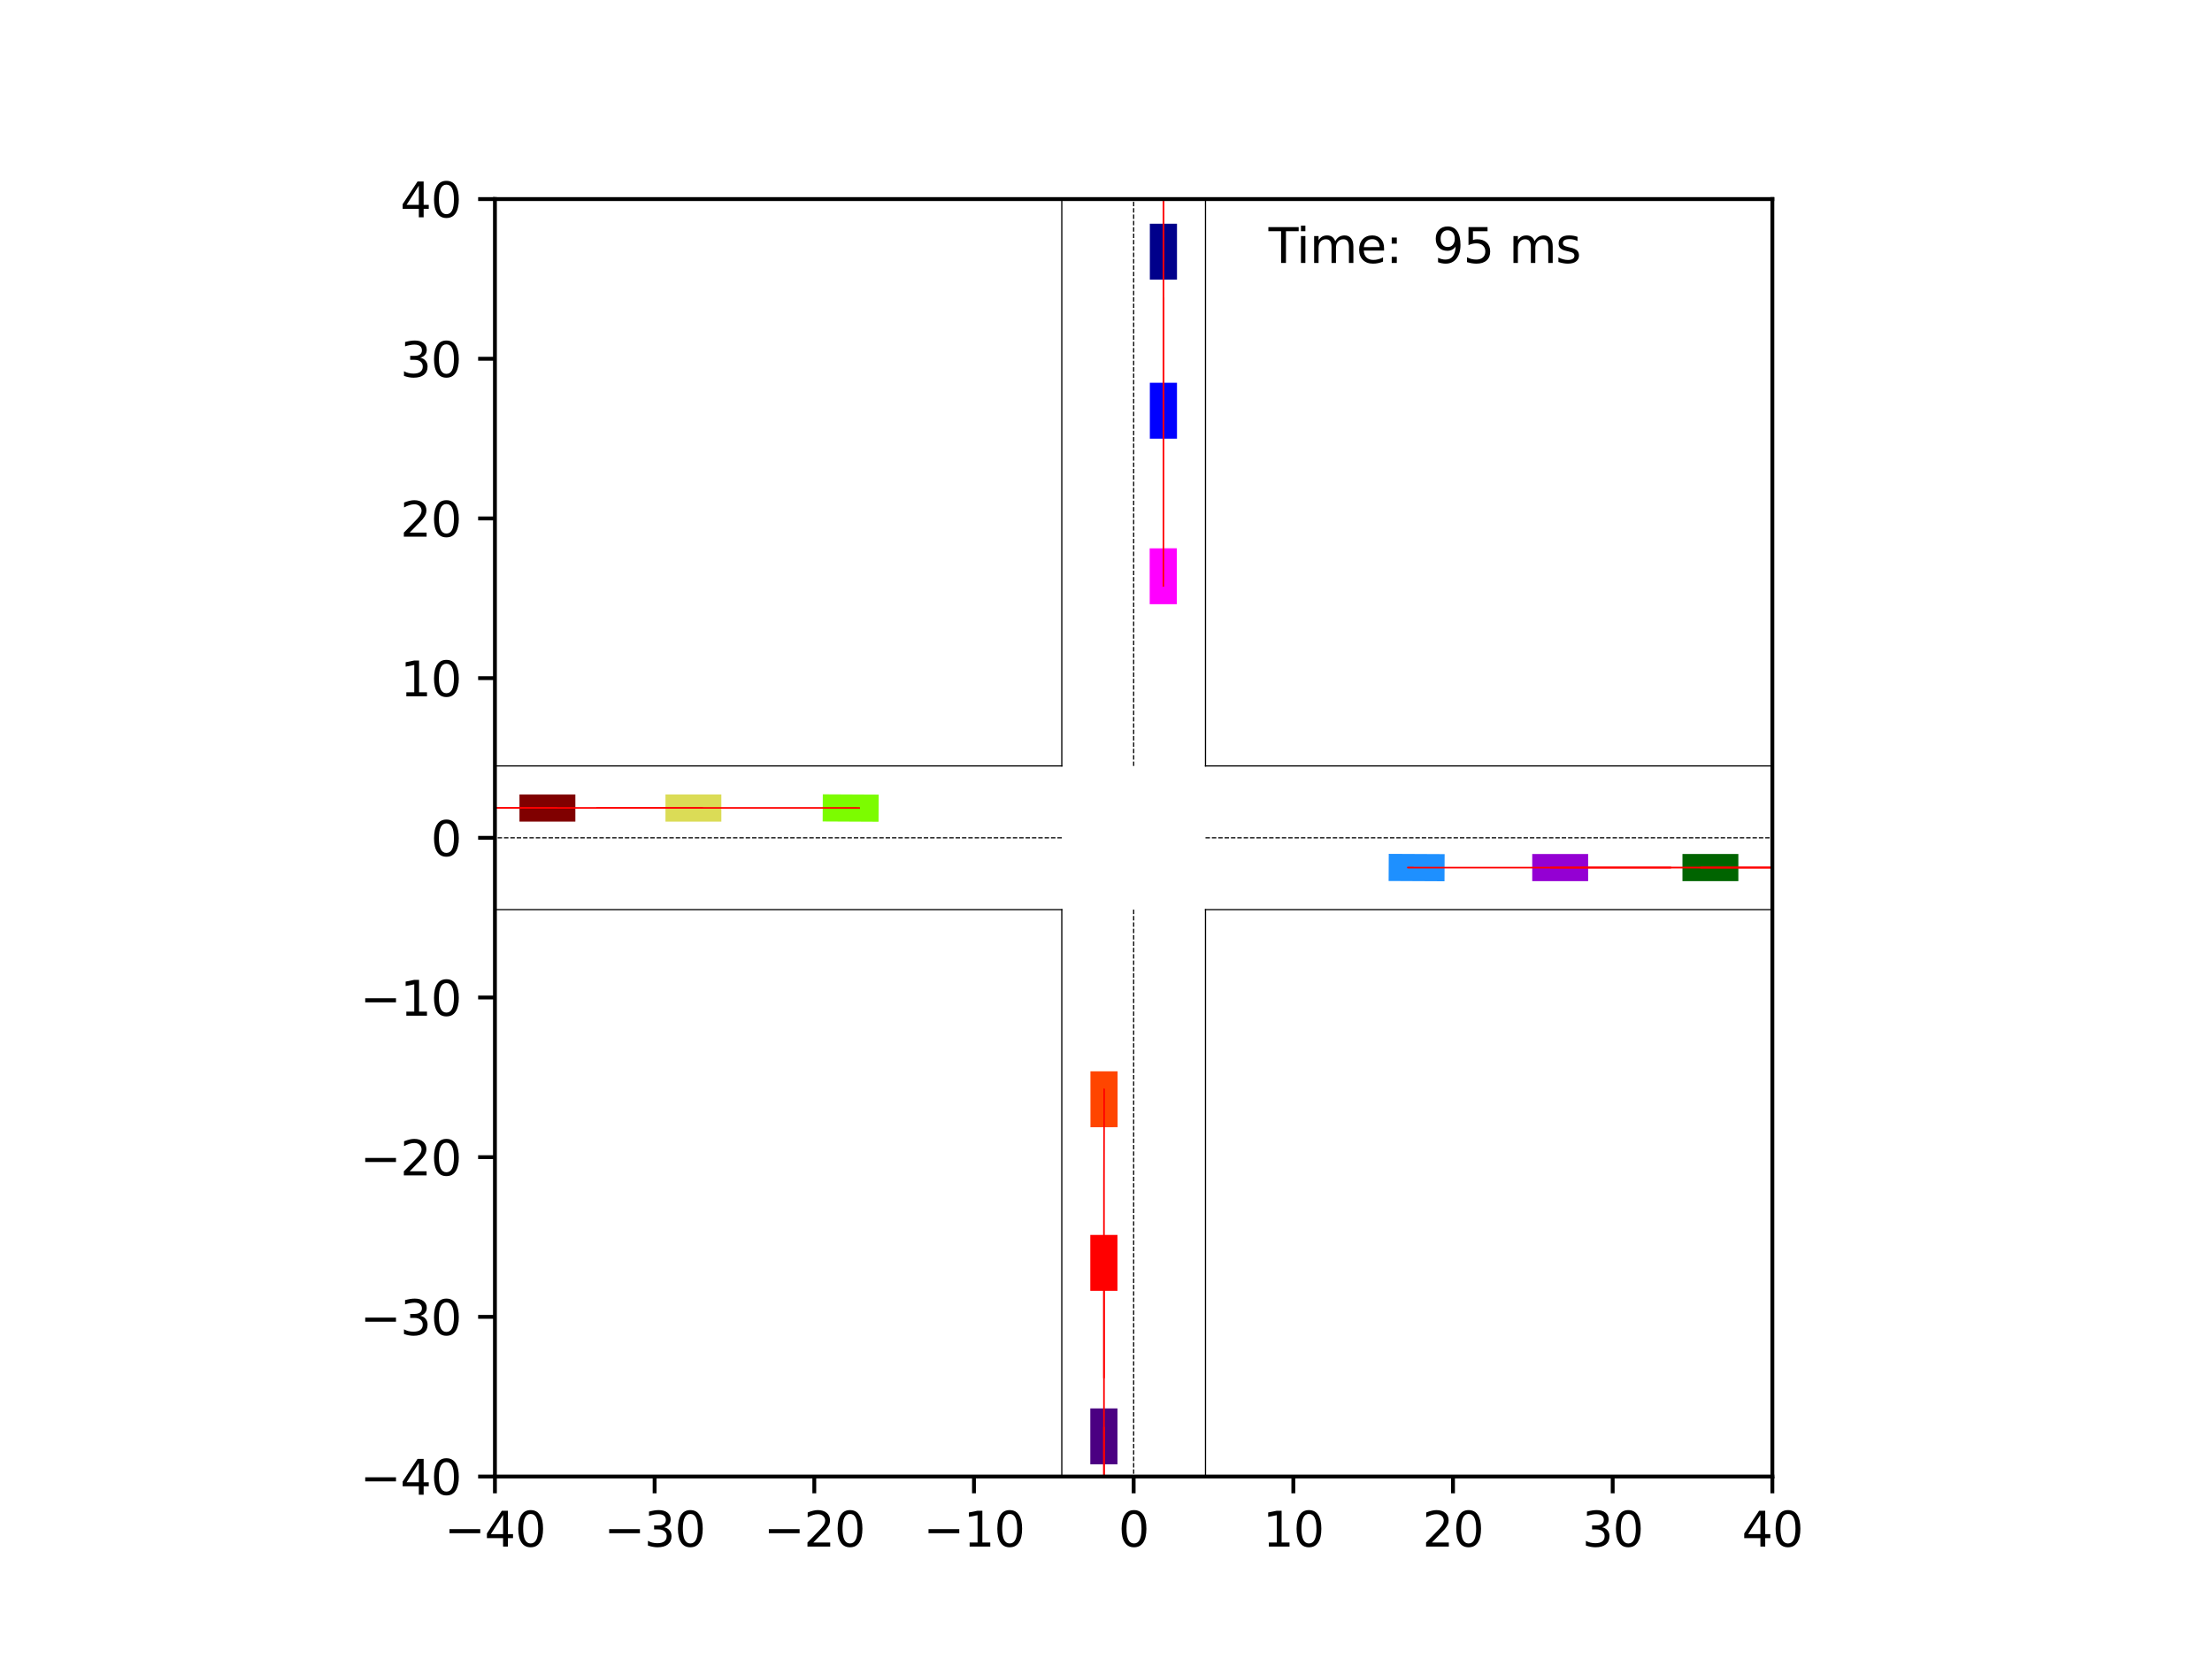 <?xml version="1.0" encoding="utf-8" standalone="no"?>
<!DOCTYPE svg PUBLIC "-//W3C//DTD SVG 1.1//EN"
  "http://www.w3.org/Graphics/SVG/1.1/DTD/svg11.dtd">
<svg xmlns:xlink="http://www.w3.org/1999/xlink" width="460.8pt" height="345.6pt" viewBox="0 0 460.8 345.6" xmlns="http://www.w3.org/2000/svg" version="1.1">
 <defs>
  <style type="text/css">*{stroke-linejoin: round; stroke-linecap: butt}</style>
 </defs>
 <g id="figure_1">
  <g id="patch_1">
   <path d="M 0 345.6 
L 460.8 345.6 
L 460.8 0 
L 0 0 
z
" style="fill: #ffffff"/>
  </g>
  <g id="axes_1">
   <g id="patch_2">
    <path d="M 103.104 307.584 
L 369.216 307.584 
L 369.216 41.472 
L 103.104 41.472 
z
" style="fill: #ffffff"/>
   </g>
   <g id="patch_3">
    <path d="M 245.188 58.246 
L 245.188 46.604 
L 239.533 46.604 
L 239.533 58.246 
z
" clip-path="url(#p2bcc5236fa)" style="fill: #00008b"/>
   </g>
   <g id="patch_4">
    <path d="M 119.859 165.5 
L 108.217 165.5 
L 108.217 171.155 
L 119.859 171.155 
z
" clip-path="url(#p2bcc5236fa)" style="fill: #800000"/>
   </g>
   <g id="patch_5">
    <path d="M 350.488 183.556 
L 362.13 183.556 
L 362.13 177.901 
L 350.488 177.901 
z
" clip-path="url(#p2bcc5236fa)" style="fill: #006400"/>
   </g>
   <g id="patch_6">
    <path d="M 227.132 293.397 
L 227.132 305.04 
L 232.787 305.04 
L 232.787 293.397 
z
" clip-path="url(#p2bcc5236fa)" style="fill: #4b0082"/>
   </g>
   <g id="patch_7">
    <path d="M 245.188 91.386 
L 245.187 79.743 
L 239.533 79.743 
L 239.533 91.386 
z
" clip-path="url(#p2bcc5236fa)" style="fill: #0000ff"/>
   </g>
   <g id="patch_8">
    <path d="M 227.132 257.257 
L 227.132 268.9 
L 232.787 268.9 
L 232.787 257.257 
z
" clip-path="url(#p2bcc5236fa)" style="fill: #ff0000"/>
   </g>
   <g id="patch_9">
    <path d="M 150.27 165.5 
L 138.628 165.501 
L 138.629 171.156 
L 150.271 171.155 
z
" clip-path="url(#p2bcc5236fa)" style="fill: #dbdc56"/>
   </g>
   <g id="patch_10">
    <path d="M 319.195 183.556 
L 330.837 183.556 
L 330.837 177.901 
L 319.194 177.901 
z
" clip-path="url(#p2bcc5236fa)" style="fill: #9400d3"/>
   </g>
   <g id="patch_11">
    <path d="M 289.275 183.528 
L 300.917 183.584 
L 300.944 177.929 
L 289.302 177.874 
z
" clip-path="url(#p2bcc5236fa)" style="fill: #1e90ff"/>
   </g>
   <g id="patch_12">
    <path d="M 227.158 223.176 
L 227.163 234.819 
L 232.818 234.817 
L 232.813 223.174 
z
" clip-path="url(#p2bcc5236fa)" style="fill: #ff4500"/>
   </g>
   <g id="patch_13">
    <path d="M 183.046 165.529 
L 171.403 165.47 
L 171.375 171.125 
L 183.017 171.184 
z
" clip-path="url(#p2bcc5236fa)" style="fill: #7cfc00"/>
   </g>
   <g id="patch_14">
    <path d="M 245.16 125.863 
L 245.152 114.221 
L 239.497 114.225 
L 239.505 125.867 
z
" clip-path="url(#p2bcc5236fa)" style="fill: #ff00ff"/>
   </g>
   <g id="matplotlib.axis_1">
    <g id="xtick_1">
     <g id="line2d_1">
      <defs>
       <path id="mf919687c5d" d="M 0 0 
L 0 3.5 
" style="stroke: #000000; stroke-width: 0.8"/>
      </defs>
      <g>
       <use xlink:href="#mf919687c5d" x="103.104" y="307.584" style="stroke: #000000; stroke-width: 0.8"/>
      </g>
     </g>
     <g id="text_1">
      <!-- −40 -->
      <g transform="translate(92.552 322.182) scale(0.1 -0.1)">
       <defs>
        <path id="DejaVuSans-2212" d="M 678 2272 
L 4684 2272 
L 4684 1741 
L 678 1741 
L 678 2272 
z
" transform="scale(0.016)"/>
        <path id="DejaVuSans-34" d="M 2419 4116 
L 825 1625 
L 2419 1625 
L 2419 4116 
z
M 2253 4666 
L 3047 4666 
L 3047 1625 
L 3713 1625 
L 3713 1100 
L 3047 1100 
L 3047 0 
L 2419 0 
L 2419 1100 
L 313 1100 
L 313 1709 
L 2253 4666 
z
" transform="scale(0.016)"/>
        <path id="DejaVuSans-30" d="M 2034 4250 
Q 1547 4250 1301 3770 
Q 1056 3291 1056 2328 
Q 1056 1369 1301 889 
Q 1547 409 2034 409 
Q 2525 409 2770 889 
Q 3016 1369 3016 2328 
Q 3016 3291 2770 3770 
Q 2525 4250 2034 4250 
z
M 2034 4750 
Q 2819 4750 3233 4129 
Q 3647 3509 3647 2328 
Q 3647 1150 3233 529 
Q 2819 -91 2034 -91 
Q 1250 -91 836 529 
Q 422 1150 422 2328 
Q 422 3509 836 4129 
Q 1250 4750 2034 4750 
z
" transform="scale(0.016)"/>
       </defs>
       <use xlink:href="#DejaVuSans-2212"/>
       <use xlink:href="#DejaVuSans-34" x="83.789"/>
       <use xlink:href="#DejaVuSans-30" x="147.412"/>
      </g>
     </g>
    </g>
    <g id="xtick_2">
     <g id="line2d_2">
      <g>
       <use xlink:href="#mf919687c5d" x="136.368" y="307.584" style="stroke: #000000; stroke-width: 0.8"/>
      </g>
     </g>
     <g id="text_2">
      <!-- −30 -->
      <g transform="translate(125.816 322.182) scale(0.1 -0.1)">
       <defs>
        <path id="DejaVuSans-33" d="M 2597 2516 
Q 3050 2419 3304 2112 
Q 3559 1806 3559 1356 
Q 3559 666 3084 287 
Q 2609 -91 1734 -91 
Q 1441 -91 1130 -33 
Q 819 25 488 141 
L 488 750 
Q 750 597 1062 519 
Q 1375 441 1716 441 
Q 2309 441 2620 675 
Q 2931 909 2931 1356 
Q 2931 1769 2642 2001 
Q 2353 2234 1838 2234 
L 1294 2234 
L 1294 2753 
L 1863 2753 
Q 2328 2753 2575 2939 
Q 2822 3125 2822 3475 
Q 2822 3834 2567 4026 
Q 2313 4219 1838 4219 
Q 1578 4219 1281 4162 
Q 984 4106 628 3988 
L 628 4550 
Q 988 4650 1302 4700 
Q 1616 4750 1894 4750 
Q 2613 4750 3031 4423 
Q 3450 4097 3450 3541 
Q 3450 3153 3228 2886 
Q 3006 2619 2597 2516 
z
" transform="scale(0.016)"/>
       </defs>
       <use xlink:href="#DejaVuSans-2212"/>
       <use xlink:href="#DejaVuSans-33" x="83.789"/>
       <use xlink:href="#DejaVuSans-30" x="147.412"/>
      </g>
     </g>
    </g>
    <g id="xtick_3">
     <g id="line2d_3">
      <g>
       <use xlink:href="#mf919687c5d" x="169.632" y="307.584" style="stroke: #000000; stroke-width: 0.8"/>
      </g>
     </g>
     <g id="text_3">
      <!-- −20 -->
      <g transform="translate(159.08 322.182) scale(0.1 -0.1)">
       <defs>
        <path id="DejaVuSans-32" d="M 1228 531 
L 3431 531 
L 3431 0 
L 469 0 
L 469 531 
Q 828 903 1448 1529 
Q 2069 2156 2228 2338 
Q 2531 2678 2651 2914 
Q 2772 3150 2772 3378 
Q 2772 3750 2511 3984 
Q 2250 4219 1831 4219 
Q 1534 4219 1204 4116 
Q 875 4013 500 3803 
L 500 4441 
Q 881 4594 1212 4672 
Q 1544 4750 1819 4750 
Q 2544 4750 2975 4387 
Q 3406 4025 3406 3419 
Q 3406 3131 3298 2873 
Q 3191 2616 2906 2266 
Q 2828 2175 2409 1742 
Q 1991 1309 1228 531 
z
" transform="scale(0.016)"/>
       </defs>
       <use xlink:href="#DejaVuSans-2212"/>
       <use xlink:href="#DejaVuSans-32" x="83.789"/>
       <use xlink:href="#DejaVuSans-30" x="147.412"/>
      </g>
     </g>
    </g>
    <g id="xtick_4">
     <g id="line2d_4">
      <g>
       <use xlink:href="#mf919687c5d" x="202.896" y="307.584" style="stroke: #000000; stroke-width: 0.8"/>
      </g>
     </g>
     <g id="text_4">
      <!-- −10 -->
      <g transform="translate(192.344 322.182) scale(0.1 -0.1)">
       <defs>
        <path id="DejaVuSans-31" d="M 794 531 
L 1825 531 
L 1825 4091 
L 703 3866 
L 703 4441 
L 1819 4666 
L 2450 4666 
L 2450 531 
L 3481 531 
L 3481 0 
L 794 0 
L 794 531 
z
" transform="scale(0.016)"/>
       </defs>
       <use xlink:href="#DejaVuSans-2212"/>
       <use xlink:href="#DejaVuSans-31" x="83.789"/>
       <use xlink:href="#DejaVuSans-30" x="147.412"/>
      </g>
     </g>
    </g>
    <g id="xtick_5">
     <g id="line2d_5">
      <g>
       <use xlink:href="#mf919687c5d" x="236.16" y="307.584" style="stroke: #000000; stroke-width: 0.8"/>
      </g>
     </g>
     <g id="text_5">
      <!-- 0 -->
      <g transform="translate(232.979 322.182) scale(0.1 -0.1)">
       <use xlink:href="#DejaVuSans-30"/>
      </g>
     </g>
    </g>
    <g id="xtick_6">
     <g id="line2d_6">
      <g>
       <use xlink:href="#mf919687c5d" x="269.424" y="307.584" style="stroke: #000000; stroke-width: 0.8"/>
      </g>
     </g>
     <g id="text_6">
      <!-- 10 -->
      <g transform="translate(263.062 322.182) scale(0.1 -0.1)">
       <use xlink:href="#DejaVuSans-31"/>
       <use xlink:href="#DejaVuSans-30" x="63.623"/>
      </g>
     </g>
    </g>
    <g id="xtick_7">
     <g id="line2d_7">
      <g>
       <use xlink:href="#mf919687c5d" x="302.688" y="307.584" style="stroke: #000000; stroke-width: 0.8"/>
      </g>
     </g>
     <g id="text_7">
      <!-- 20 -->
      <g transform="translate(296.325 322.182) scale(0.1 -0.1)">
       <use xlink:href="#DejaVuSans-32"/>
       <use xlink:href="#DejaVuSans-30" x="63.623"/>
      </g>
     </g>
    </g>
    <g id="xtick_8">
     <g id="line2d_8">
      <g>
       <use xlink:href="#mf919687c5d" x="335.952" y="307.584" style="stroke: #000000; stroke-width: 0.8"/>
      </g>
     </g>
     <g id="text_8">
      <!-- 30 -->
      <g transform="translate(329.589 322.182) scale(0.1 -0.1)">
       <use xlink:href="#DejaVuSans-33"/>
       <use xlink:href="#DejaVuSans-30" x="63.623"/>
      </g>
     </g>
    </g>
    <g id="xtick_9">
     <g id="line2d_9">
      <g>
       <use xlink:href="#mf919687c5d" x="369.216" y="307.584" style="stroke: #000000; stroke-width: 0.8"/>
      </g>
     </g>
     <g id="text_9">
      <!-- 40 -->
      <g transform="translate(362.853 322.182) scale(0.1 -0.1)">
       <use xlink:href="#DejaVuSans-34"/>
       <use xlink:href="#DejaVuSans-30" x="63.623"/>
      </g>
     </g>
    </g>
   </g>
   <g id="matplotlib.axis_2">
    <g id="ytick_1">
     <g id="line2d_10">
      <defs>
       <path id="m83b173f8f5" d="M 0 0 
L -3.5 0 
" style="stroke: #000000; stroke-width: 0.8"/>
      </defs>
      <g>
       <use xlink:href="#m83b173f8f5" x="103.104" y="307.584" style="stroke: #000000; stroke-width: 0.8"/>
      </g>
     </g>
     <g id="text_10">
      <!-- −40 -->
      <g transform="translate(74.999 311.383) scale(0.1 -0.1)">
       <use xlink:href="#DejaVuSans-2212"/>
       <use xlink:href="#DejaVuSans-34" x="83.789"/>
       <use xlink:href="#DejaVuSans-30" x="147.412"/>
      </g>
     </g>
    </g>
    <g id="ytick_2">
     <g id="line2d_11">
      <g>
       <use xlink:href="#m83b173f8f5" x="103.104" y="274.32" style="stroke: #000000; stroke-width: 0.8"/>
      </g>
     </g>
     <g id="text_11">
      <!-- −30 -->
      <g transform="translate(74.999 278.119) scale(0.1 -0.1)">
       <use xlink:href="#DejaVuSans-2212"/>
       <use xlink:href="#DejaVuSans-33" x="83.789"/>
       <use xlink:href="#DejaVuSans-30" x="147.412"/>
      </g>
     </g>
    </g>
    <g id="ytick_3">
     <g id="line2d_12">
      <g>
       <use xlink:href="#m83b173f8f5" x="103.104" y="241.056" style="stroke: #000000; stroke-width: 0.8"/>
      </g>
     </g>
     <g id="text_12">
      <!-- −20 -->
      <g transform="translate(74.999 244.855) scale(0.1 -0.1)">
       <use xlink:href="#DejaVuSans-2212"/>
       <use xlink:href="#DejaVuSans-32" x="83.789"/>
       <use xlink:href="#DejaVuSans-30" x="147.412"/>
      </g>
     </g>
    </g>
    <g id="ytick_4">
     <g id="line2d_13">
      <g>
       <use xlink:href="#m83b173f8f5" x="103.104" y="207.792" style="stroke: #000000; stroke-width: 0.8"/>
      </g>
     </g>
     <g id="text_13">
      <!-- −10 -->
      <g transform="translate(74.999 211.591) scale(0.1 -0.1)">
       <use xlink:href="#DejaVuSans-2212"/>
       <use xlink:href="#DejaVuSans-31" x="83.789"/>
       <use xlink:href="#DejaVuSans-30" x="147.412"/>
      </g>
     </g>
    </g>
    <g id="ytick_5">
     <g id="line2d_14">
      <g>
       <use xlink:href="#m83b173f8f5" x="103.104" y="174.528" style="stroke: #000000; stroke-width: 0.8"/>
      </g>
     </g>
     <g id="text_14">
      <!-- 0 -->
      <g transform="translate(89.742 178.327) scale(0.1 -0.1)">
       <use xlink:href="#DejaVuSans-30"/>
      </g>
     </g>
    </g>
    <g id="ytick_6">
     <g id="line2d_15">
      <g>
       <use xlink:href="#m83b173f8f5" x="103.104" y="141.264" style="stroke: #000000; stroke-width: 0.8"/>
      </g>
     </g>
     <g id="text_15">
      <!-- 10 -->
      <g transform="translate(83.379 145.063) scale(0.1 -0.1)">
       <use xlink:href="#DejaVuSans-31"/>
       <use xlink:href="#DejaVuSans-30" x="63.623"/>
      </g>
     </g>
    </g>
    <g id="ytick_7">
     <g id="line2d_16">
      <g>
       <use xlink:href="#m83b173f8f5" x="103.104" y="108" style="stroke: #000000; stroke-width: 0.8"/>
      </g>
     </g>
     <g id="text_16">
      <!-- 20 -->
      <g transform="translate(83.379 111.799) scale(0.1 -0.1)">
       <use xlink:href="#DejaVuSans-32"/>
       <use xlink:href="#DejaVuSans-30" x="63.623"/>
      </g>
     </g>
    </g>
    <g id="ytick_8">
     <g id="line2d_17">
      <g>
       <use xlink:href="#m83b173f8f5" x="103.104" y="74.736" style="stroke: #000000; stroke-width: 0.8"/>
      </g>
     </g>
     <g id="text_17">
      <!-- 30 -->
      <g transform="translate(83.379 78.535) scale(0.1 -0.1)">
       <use xlink:href="#DejaVuSans-33"/>
       <use xlink:href="#DejaVuSans-30" x="63.623"/>
      </g>
     </g>
    </g>
    <g id="ytick_9">
     <g id="line2d_18">
      <g>
       <use xlink:href="#m83b173f8f5" x="103.104" y="41.472" style="stroke: #000000; stroke-width: 0.8"/>
      </g>
     </g>
     <g id="text_18">
      <!-- 40 -->
      <g transform="translate(83.379 45.271) scale(0.1 -0.1)">
       <use xlink:href="#DejaVuSans-34"/>
       <use xlink:href="#DejaVuSans-30" x="63.623"/>
      </g>
     </g>
    </g>
   </g>
   <g id="line2d_19">
    <path d="M 251.129 346.6 
L 251.129 189.497 
" clip-path="url(#p2bcc5236fa)" style="fill: none; stroke: #000000; stroke-width: 0.25; stroke-linecap: square"/>
   </g>
   <g id="line2d_20">
    <path d="M 251.129 189.497 
L 417.449 189.497 
" clip-path="url(#p2bcc5236fa)" style="fill: none; stroke: #000000; stroke-width: 0.25; stroke-linecap: square"/>
   </g>
   <g id="line2d_21">
    <path d="M 417.449 159.559 
L 251.129 159.559 
" clip-path="url(#p2bcc5236fa)" style="fill: none; stroke: #000000; stroke-width: 0.25; stroke-linecap: square"/>
   </g>
   <g id="line2d_22">
    <path d="M 251.129 159.559 
L 251.129 -1 
" clip-path="url(#p2bcc5236fa)" style="fill: none; stroke: #000000; stroke-width: 0.25; stroke-linecap: square"/>
   </g>
   <g id="line2d_23">
    <path d="M 221.191 -1 
L 221.191 159.559 
" clip-path="url(#p2bcc5236fa)" style="fill: none; stroke: #000000; stroke-width: 0.25; stroke-linecap: square"/>
   </g>
   <g id="line2d_24">
    <path d="M 221.191 159.559 
L 54.871 159.559 
" clip-path="url(#p2bcc5236fa)" style="fill: none; stroke: #000000; stroke-width: 0.25; stroke-linecap: square"/>
   </g>
   <g id="line2d_25">
    <path d="M 54.871 189.497 
L 221.191 189.497 
" clip-path="url(#p2bcc5236fa)" style="fill: none; stroke: #000000; stroke-width: 0.25; stroke-linecap: square"/>
   </g>
   <g id="line2d_26">
    <path d="M 221.191 189.497 
L 221.191 346.6 
" clip-path="url(#p2bcc5236fa)" style="fill: none; stroke: #000000; stroke-width: 0.25; stroke-linecap: square"/>
   </g>
   <g id="line2d_27">
    <path d="M 251.129 174.528 
L 417.449 174.528 
" clip-path="url(#p2bcc5236fa)" style="fill: none; stroke-dasharray: 0.925,0.4; stroke-dashoffset: 0; stroke: #000000; stroke-width: 0.25"/>
   </g>
   <g id="line2d_28">
    <path d="M 236.16 159.559 
L 236.16 -1 
" clip-path="url(#p2bcc5236fa)" style="fill: none; stroke-dasharray: 0.925,0.4; stroke-dashoffset: 0; stroke: #000000; stroke-width: 0.25"/>
   </g>
   <g id="line2d_29">
    <path d="M 221.191 174.528 
L 54.871 174.528 
" clip-path="url(#p2bcc5236fa)" style="fill: none; stroke-dasharray: 0.925,0.4; stroke-dashoffset: 0; stroke: #000000; stroke-width: 0.25"/>
   </g>
   <g id="line2d_30">
    <path d="M 236.16 189.497 
L 236.16 346.6 
" clip-path="url(#p2bcc5236fa)" style="fill: none; stroke-dasharray: 0.925,0.4; stroke-dashoffset: 0; stroke: #000000; stroke-width: 0.25"/>
   </g>
   <g id="line2d_31">
    <path d="M 242.36 54.38 
L 242.36 52.425 
L 242.36 50.469 
L 242.36 48.514 
L 242.36 46.558 
L 242.36 44.601 
L 242.36 42.645 
L 242.36 40.688 
L 242.36 38.731 
L 242.36 36.774 
L 242.36 34.817 
L 242.36 32.86 
L 242.36 30.902 
L 242.36 28.945 
L 242.36 26.987 
L 242.36 25.029 
L 242.36 23.071 
L 242.36 21.113 
L 242.36 19.155 
L 242.36 17.197 
L 242.36 15.239 
L 242.36 13.28 
L 242.36 11.322 
L 242.36 9.364 
L 242.36 7.405 
L 242.36 5.447 
L 242.36 3.489 
L 242.36 1.53 
L 242.36 -0.428 
L 242.36 -1 
" clip-path="url(#p2bcc5236fa)" style="fill: none; stroke: #ff0000; stroke-opacity: 0.2; stroke-width: 0.25; stroke-linecap: square"/>
   </g>
   <g id="line2d_32">
    <path d="M 242.36 54.38 
L 242.36 52.425 
L 242.36 50.469 
L 242.36 48.514 
L 242.36 46.558 
L 242.36 44.601 
L 242.36 42.645 
L 242.36 40.688 
L 242.36 38.731 
L 242.36 36.774 
L 242.36 34.817 
L 242.36 32.86 
L 242.36 30.902 
L 242.36 28.945 
L 242.36 26.987 
L 242.36 25.029 
L 242.36 23.071 
L 242.36 21.113 
L 242.36 19.155 
L 242.36 17.197 
L 242.36 15.239 
L 242.36 13.281 
L 242.36 11.322 
L 242.36 9.364 
L 242.36 7.406 
L 242.36 5.447 
L 242.36 3.489 
L 242.36 1.531 
L 242.36 -0.428 
L 242.36 -1 
" clip-path="url(#p2bcc5236fa)" style="fill: none; stroke: #ff0000; stroke-opacity: 0.4; stroke-width: 0.25; stroke-linecap: square"/>
   </g>
   <g id="line2d_33">
    <path d="M 242.36 54.38 
L 242.36 52.425 
L 242.36 50.469 
L 242.36 48.514 
L 242.36 46.558 
L 242.36 44.601 
L 242.36 42.645 
L 242.36 40.688 
L 242.36 38.731 
L 242.36 36.774 
L 242.36 34.817 
L 242.36 32.86 
L 242.36 30.902 
L 242.36 28.945 
L 242.36 26.987 
L 242.36 25.029 
L 242.36 23.071 
L 242.36 21.113 
L 242.36 19.155 
L 242.36 17.197 
L 242.36 15.239 
L 242.36 13.28 
L 242.36 11.322 
L 242.36 9.364 
L 242.36 7.405 
L 242.36 5.447 
L 242.36 3.489 
L 242.36 1.53 
L 242.36 -0.428 
L 242.36 -1 
" clip-path="url(#p2bcc5236fa)" style="fill: none; stroke: #ff0000; stroke-opacity: 0.6; stroke-width: 0.25; stroke-linecap: square"/>
   </g>
   <g id="line2d_34">
    <path d="M 242.36 54.38 
L 242.36 52.425 
L 242.36 50.469 
L 242.36 48.514 
L 242.36 46.558 
L 242.36 44.601 
L 242.36 42.645 
L 242.36 40.688 
L 242.36 38.731 
L 242.36 36.774 
L 242.36 34.817 
L 242.36 32.86 
L 242.36 30.902 
L 242.36 28.945 
L 242.36 26.987 
L 242.36 25.029 
L 242.36 23.071 
L 242.36 21.113 
L 242.36 19.155 
L 242.36 17.197 
L 242.36 15.239 
L 242.36 13.281 
L 242.36 11.322 
L 242.36 9.364 
L 242.36 7.406 
L 242.36 5.447 
L 242.36 3.489 
L 242.36 1.53 
L 242.36 -0.428 
L 242.36 -1 
" clip-path="url(#p2bcc5236fa)" style="fill: none; stroke: #ff0000; stroke-opacity: 0.8; stroke-width: 0.25; stroke-linecap: square"/>
   </g>
   <g id="line2d_35">
    <path d="M 242.36 54.38 
L 242.36 52.425 
L 242.36 50.469 
L 242.36 48.514 
L 242.36 46.558 
L 242.36 44.601 
L 242.36 42.645 
L 242.36 40.688 
L 242.36 38.731 
L 242.36 36.774 
L 242.36 34.817 
L 242.36 32.86 
L 242.36 30.902 
L 242.36 28.945 
L 242.36 26.987 
L 242.36 25.029 
L 242.36 23.071 
L 242.36 21.113 
L 242.36 19.155 
L 242.36 17.197 
L 242.36 15.239 
L 242.36 13.281 
L 242.36 11.322 
L 242.36 9.364 
L 242.36 7.406 
L 242.36 5.447 
L 242.36 3.489 
L 242.36 1.53 
L 242.36 -0.428 
L 242.36 -1 
" clip-path="url(#p2bcc5236fa)" style="fill: none; stroke: #ff0000; stroke-width: 0.25; stroke-linecap: square"/>
   </g>
   <g id="line2d_36">
    <path d="M 115.994 168.328 
L 114.038 168.328 
L 112.082 168.328 
L 110.125 168.328 
L 108.169 168.328 
L 106.212 168.328 
L 104.255 168.328 
L 102.299 168.328 
L 100.342 168.328 
L 98.385 168.328 
L 96.428 168.328 
L 94.471 168.328 
L 92.515 168.328 
L 90.558 168.328 
L 88.6 168.328 
L 86.643 168.328 
L 84.686 168.328 
L 82.729 168.328 
L 80.772 168.328 
L 78.814 168.328 
L 76.857 168.328 
L 74.9 168.328 
L 72.942 168.328 
L 70.985 168.328 
L 69.028 168.328 
L 67.07 168.328 
L 65.113 168.328 
L 63.155 168.328 
L 61.198 168.328 
L 59.24 168.328 
L 57.283 168.328 
" clip-path="url(#p2bcc5236fa)" style="fill: none; stroke: #ff0000; stroke-opacity: 0.2; stroke-width: 0.25; stroke-linecap: square"/>
   </g>
   <g id="line2d_37">
    <path d="M 115.994 168.328 
L 114.038 168.328 
L 112.082 168.328 
L 110.125 168.328 
L 108.169 168.328 
L 106.212 168.328 
L 104.255 168.328 
L 102.299 168.328 
L 100.342 168.328 
L 98.385 168.328 
L 96.428 168.328 
L 94.472 168.328 
L 92.515 168.328 
L 90.558 168.328 
L 88.601 168.328 
L 86.644 168.328 
L 84.686 168.328 
L 82.729 168.328 
L 80.772 168.328 
L 78.815 168.328 
L 76.857 168.328 
L 74.9 168.328 
L 72.943 168.328 
L 70.986 168.328 
L 69.028 168.328 
L 67.071 168.328 
L 65.113 168.328 
L 63.156 168.328 
L 61.199 168.328 
L 59.241 168.328 
L 57.284 168.328 
" clip-path="url(#p2bcc5236fa)" style="fill: none; stroke: #ff0000; stroke-opacity: 0.4; stroke-width: 0.25; stroke-linecap: square"/>
   </g>
   <g id="line2d_38">
    <path d="M 115.994 168.328 
L 114.038 168.328 
L 112.082 168.328 
L 110.125 168.328 
L 108.169 168.328 
L 106.212 168.328 
L 104.255 168.328 
L 102.299 168.328 
L 100.342 168.328 
L 98.385 168.328 
L 96.428 168.328 
L 94.472 168.328 
L 92.515 168.328 
L 90.558 168.328 
L 88.601 168.328 
L 86.643 168.328 
L 84.686 168.328 
L 82.729 168.328 
L 80.772 168.328 
L 78.815 168.328 
L 76.857 168.328 
L 74.9 168.328 
L 72.943 168.328 
L 70.985 168.328 
L 69.028 168.328 
L 67.07 168.328 
L 65.113 168.328 
L 63.156 168.328 
L 61.198 168.328 
L 59.241 168.328 
L 57.283 168.328 
" clip-path="url(#p2bcc5236fa)" style="fill: none; stroke: #ff0000; stroke-opacity: 0.6; stroke-width: 0.25; stroke-linecap: square"/>
   </g>
   <g id="line2d_39">
    <path d="M 115.994 168.328 
L 114.038 168.328 
L 112.082 168.328 
L 110.125 168.328 
L 108.169 168.328 
L 106.212 168.328 
L 104.255 168.328 
L 102.299 168.328 
L 100.342 168.328 
L 98.385 168.328 
L 96.428 168.328 
L 94.472 168.328 
L 92.515 168.328 
L 90.558 168.328 
L 88.601 168.328 
L 86.643 168.328 
L 84.686 168.328 
L 82.729 168.328 
L 80.772 168.328 
L 78.815 168.328 
L 76.857 168.328 
L 74.9 168.328 
L 72.943 168.328 
L 70.985 168.328 
L 69.028 168.328 
L 67.071 168.328 
L 65.113 168.328 
L 63.156 168.328 
L 61.198 168.328 
L 59.241 168.328 
L 57.284 168.328 
" clip-path="url(#p2bcc5236fa)" style="fill: none; stroke: #ff0000; stroke-opacity: 0.8; stroke-width: 0.25; stroke-linecap: square"/>
   </g>
   <g id="line2d_40">
    <path d="M 115.994 168.328 
L 114.038 168.328 
L 112.082 168.328 
L 110.125 168.328 
L 108.169 168.328 
L 106.212 168.328 
L 104.255 168.328 
L 102.299 168.328 
L 100.342 168.328 
L 98.385 168.328 
L 96.428 168.328 
L 94.472 168.328 
L 92.515 168.328 
L 90.558 168.328 
L 88.601 168.328 
L 86.643 168.328 
L 84.686 168.328 
L 82.729 168.328 
L 80.772 168.328 
L 78.815 168.328 
L 76.857 168.328 
L 74.9 168.328 
L 72.943 168.328 
L 70.985 168.328 
L 69.028 168.328 
L 67.071 168.328 
L 65.113 168.328 
L 63.156 168.328 
L 61.198 168.328 
L 59.241 168.328 
L 57.283 168.328 
" clip-path="url(#p2bcc5236fa)" style="fill: none; stroke: #ff0000; stroke-width: 0.25; stroke-linecap: square"/>
   </g>
   <g id="line2d_41">
    <path d="M 354.328 180.728 
L 356.309 180.728 
L 358.29 180.728 
L 360.272 180.728 
L 362.255 180.728 
L 364.237 180.728 
L 366.22 180.728 
L 368.203 180.728 
L 370.186 180.728 
L 372.169 180.728 
L 374.153 180.728 
L 376.136 180.728 
L 378.12 180.728 
L 380.104 180.728 
L 382.088 180.728 
L 384.072 180.728 
L 386.057 180.728 
L 388.041 180.728 
L 390.026 180.728 
L 392.01 180.728 
L 393.995 180.728 
L 395.98 180.728 
L 397.965 180.728 
L 399.949 180.728 
L 401.934 180.728 
L 403.919 180.728 
L 405.904 180.728 
L 407.889 180.728 
L 409.874 180.728 
L 411.859 180.728 
L 413.844 180.728 
" clip-path="url(#p2bcc5236fa)" style="fill: none; stroke: #ff0000; stroke-opacity: 0.2; stroke-width: 0.25; stroke-linecap: square"/>
   </g>
   <g id="line2d_42">
    <path d="M 354.328 180.728 
L 356.309 180.728 
L 358.29 180.728 
L 360.272 180.728 
L 362.255 180.728 
L 364.237 180.728 
L 366.22 180.728 
L 368.203 180.728 
L 370.186 180.728 
L 372.169 180.728 
L 374.153 180.728 
L 376.136 180.728 
L 378.12 180.728 
L 380.104 180.728 
L 382.088 180.728 
L 384.072 180.728 
L 386.057 180.728 
L 388.041 180.728 
L 390.026 180.728 
L 392.01 180.728 
L 393.995 180.728 
L 395.98 180.728 
L 397.964 180.728 
L 399.949 180.728 
L 401.934 180.728 
L 403.919 180.728 
L 405.904 180.728 
L 407.889 180.728 
L 409.873 180.728 
L 411.858 180.728 
L 413.843 180.728 
" clip-path="url(#p2bcc5236fa)" style="fill: none; stroke: #ff0000; stroke-opacity: 0.4; stroke-width: 0.25; stroke-linecap: square"/>
   </g>
   <g id="line2d_43">
    <path d="M 354.328 180.728 
L 356.309 180.728 
L 358.29 180.728 
L 360.272 180.728 
L 362.255 180.728 
L 364.237 180.728 
L 366.22 180.728 
L 368.203 180.728 
L 370.186 180.728 
L 372.169 180.728 
L 374.153 180.728 
L 376.136 180.728 
L 378.12 180.728 
L 380.104 180.728 
L 382.088 180.728 
L 384.072 180.728 
L 386.057 180.728 
L 388.041 180.728 
L 390.026 180.728 
L 392.01 180.728 
L 393.995 180.728 
L 395.98 180.728 
L 397.964 180.728 
L 399.949 180.728 
L 401.934 180.728 
L 403.919 180.728 
L 405.904 180.728 
L 407.889 180.728 
L 409.874 180.728 
L 411.859 180.728 
L 413.844 180.728 
" clip-path="url(#p2bcc5236fa)" style="fill: none; stroke: #ff0000; stroke-opacity: 0.6; stroke-width: 0.25; stroke-linecap: square"/>
   </g>
   <g id="line2d_44">
    <path d="M 354.328 180.728 
L 356.309 180.728 
L 358.29 180.728 
L 360.272 180.728 
L 362.255 180.728 
L 364.237 180.728 
L 366.22 180.728 
L 368.203 180.728 
L 370.186 180.728 
L 372.169 180.728 
L 374.153 180.728 
L 376.136 180.728 
L 378.12 180.728 
L 380.104 180.728 
L 382.088 180.728 
L 384.072 180.728 
L 386.057 180.728 
L 388.041 180.728 
L 390.026 180.728 
L 392.01 180.728 
L 393.995 180.728 
L 395.98 180.728 
L 397.964 180.728 
L 399.949 180.728 
L 401.934 180.728 
L 403.919 180.728 
L 405.904 180.728 
L 407.889 180.728 
L 409.874 180.728 
L 411.859 180.728 
L 413.844 180.728 
" clip-path="url(#p2bcc5236fa)" style="fill: none; stroke: #ff0000; stroke-opacity: 0.8; stroke-width: 0.25; stroke-linecap: square"/>
   </g>
   <g id="line2d_45">
    <path d="M 354.328 180.728 
L 356.309 180.728 
L 358.29 180.728 
L 360.272 180.728 
L 362.255 180.728 
L 364.237 180.728 
L 366.22 180.728 
L 368.203 180.728 
L 370.186 180.728 
L 372.169 180.728 
L 374.153 180.728 
L 376.136 180.728 
L 378.12 180.728 
L 380.104 180.728 
L 382.088 180.728 
L 384.072 180.728 
L 386.057 180.728 
L 388.041 180.728 
L 390.026 180.728 
L 392.01 180.728 
L 393.995 180.728 
L 395.98 180.728 
L 397.964 180.728 
L 399.949 180.728 
L 401.934 180.728 
L 403.919 180.728 
L 405.904 180.728 
L 407.889 180.728 
L 409.874 180.728 
L 411.859 180.728 
L 413.844 180.728 
" clip-path="url(#p2bcc5236fa)" style="fill: none; stroke: #ff0000; stroke-width: 0.25; stroke-linecap: square"/>
   </g>
   <g id="line2d_46">
    <path d="M 229.96 297.385 
L 229.96 299.218 
L 229.96 301.051 
L 229.96 302.884 
L 229.96 304.717 
L 229.96 306.549 
L 229.96 308.382 
L 229.96 310.214 
L 229.96 312.047 
L 229.96 313.879 
L 229.96 315.711 
L 229.96 317.543 
L 229.96 319.375 
L 229.96 321.206 
L 229.96 323.038 
L 229.96 324.87 
L 229.96 326.701 
L 229.96 328.533 
L 229.96 330.364 
L 229.96 332.195 
L 229.96 334.026 
L 229.96 335.858 
L 229.96 337.689 
L 229.96 339.52 
L 229.96 341.351 
L 229.96 343.182 
L 229.96 345.013 
L 229.96 346.6 
" clip-path="url(#p2bcc5236fa)" style="fill: none; stroke: #ff0000; stroke-opacity: 0.2; stroke-width: 0.25; stroke-linecap: square"/>
   </g>
   <g id="line2d_47">
    <path d="M 229.96 297.385 
L 229.96 299.218 
L 229.96 301.051 
L 229.96 302.884 
L 229.96 304.717 
L 229.96 306.549 
L 229.96 308.382 
L 229.96 310.214 
L 229.96 312.047 
L 229.96 313.879 
L 229.96 315.711 
L 229.96 317.543 
L 229.96 319.375 
L 229.96 321.207 
L 229.96 323.038 
L 229.96 324.87 
L 229.96 326.702 
L 229.96 328.533 
L 229.96 330.364 
L 229.96 332.196 
L 229.96 334.027 
L 229.96 335.858 
L 229.96 337.689 
L 229.96 339.521 
L 229.96 341.352 
L 229.96 343.183 
L 229.96 345.014 
L 229.96 346.6 
" clip-path="url(#p2bcc5236fa)" style="fill: none; stroke: #ff0000; stroke-opacity: 0.4; stroke-width: 0.25; stroke-linecap: square"/>
   </g>
   <g id="line2d_48">
    <path d="M 229.96 297.385 
L 229.96 299.218 
L 229.96 301.051 
L 229.96 302.884 
L 229.96 304.717 
L 229.96 306.549 
L 229.96 308.382 
L 229.96 310.214 
L 229.96 312.047 
L 229.96 313.879 
L 229.96 315.711 
L 229.96 317.543 
L 229.96 319.375 
L 229.96 321.207 
L 229.96 323.038 
L 229.96 324.87 
L 229.96 326.701 
L 229.96 328.533 
L 229.96 330.364 
L 229.96 332.195 
L 229.96 334.027 
L 229.96 335.858 
L 229.96 337.689 
L 229.96 339.52 
L 229.96 341.351 
L 229.96 343.182 
L 229.96 345.013 
L 229.96 346.6 
" clip-path="url(#p2bcc5236fa)" style="fill: none; stroke: #ff0000; stroke-opacity: 0.6; stroke-width: 0.25; stroke-linecap: square"/>
   </g>
   <g id="line2d_49">
    <path d="M 229.96 297.385 
L 229.96 299.218 
L 229.96 301.051 
L 229.96 302.884 
L 229.96 304.717 
L 229.96 306.549 
L 229.96 308.382 
L 229.96 310.214 
L 229.96 312.047 
L 229.96 313.879 
L 229.96 315.711 
L 229.96 317.543 
L 229.96 319.375 
L 229.96 321.207 
L 229.96 323.038 
L 229.96 324.87 
L 229.96 326.702 
L 229.96 328.533 
L 229.96 330.364 
L 229.96 332.196 
L 229.96 334.027 
L 229.96 335.858 
L 229.96 337.689 
L 229.96 339.52 
L 229.96 341.351 
L 229.96 343.182 
L 229.96 345.014 
L 229.96 346.6 
" clip-path="url(#p2bcc5236fa)" style="fill: none; stroke: #ff0000; stroke-opacity: 0.8; stroke-width: 0.25; stroke-linecap: square"/>
   </g>
   <g id="line2d_50">
    <path d="M 229.96 297.385 
L 229.96 299.218 
L 229.96 301.051 
L 229.96 302.884 
L 229.96 304.717 
L 229.96 306.549 
L 229.96 308.382 
L 229.96 310.214 
L 229.96 312.047 
L 229.96 313.879 
L 229.96 315.711 
L 229.96 317.543 
L 229.96 319.375 
L 229.96 321.207 
L 229.96 323.038 
L 229.96 324.87 
L 229.96 326.701 
L 229.96 328.533 
L 229.96 330.364 
L 229.96 332.196 
L 229.96 334.027 
L 229.96 335.858 
L 229.96 337.689 
L 229.96 339.52 
L 229.96 341.351 
L 229.96 343.182 
L 229.96 345.013 
L 229.96 346.6 
" clip-path="url(#p2bcc5236fa)" style="fill: none; stroke: #ff0000; stroke-width: 0.25; stroke-linecap: square"/>
   </g>
   <g id="line2d_51">
    <path d="M 242.36 87.513 
L 242.36 85.565 
L 242.36 83.616 
L 242.36 81.667 
L 242.36 79.718 
L 242.36 77.769 
L 242.36 75.82 
L 242.36 73.87 
L 242.36 71.92 
L 242.36 69.97 
L 242.36 68.02 
L 242.36 66.069 
L 242.36 64.118 
L 242.36 62.167 
L 242.36 60.215 
L 242.36 58.263 
L 242.36 56.311 
L 242.36 54.359 
L 242.36 52.407 
L 242.36 50.454 
L 242.36 48.501 
L 242.36 46.548 
L 242.36 44.595 
L 242.36 42.642 
L 242.36 40.689 
L 242.36 38.735 
L 242.36 36.782 
L 242.36 34.828 
L 242.36 32.874 
L 242.36 30.921 
L 242.36 28.967 
" clip-path="url(#p2bcc5236fa)" style="fill: none; stroke: #ff0000; stroke-opacity: 0.2; stroke-width: 0.25; stroke-linecap: square"/>
   </g>
   <g id="line2d_52">
    <path d="M 242.36 87.513 
L 242.36 85.565 
L 242.36 83.616 
L 242.36 81.667 
L 242.36 79.719 
L 242.36 77.769 
L 242.36 75.82 
L 242.36 73.871 
L 242.36 71.921 
L 242.36 69.971 
L 242.36 68.02 
L 242.36 66.07 
L 242.36 64.119 
L 242.36 62.168 
L 242.36 60.216 
L 242.36 58.264 
L 242.36 56.313 
L 242.36 54.361 
L 242.36 52.408 
L 242.36 50.456 
L 242.36 48.503 
L 242.36 46.55 
L 242.36 44.598 
L 242.36 42.645 
L 242.36 40.691 
L 242.36 38.738 
L 242.36 36.785 
L 242.36 34.832 
L 242.36 32.878 
L 242.36 30.925 
L 242.36 28.971 
" clip-path="url(#p2bcc5236fa)" style="fill: none; stroke: #ff0000; stroke-opacity: 0.4; stroke-width: 0.25; stroke-linecap: square"/>
   </g>
   <g id="line2d_53">
    <path d="M 242.36 87.513 
L 242.36 85.565 
L 242.36 83.616 
L 242.36 81.667 
L 242.36 79.719 
L 242.36 77.769 
L 242.36 75.82 
L 242.36 73.87 
L 242.36 71.921 
L 242.36 69.97 
L 242.36 68.02 
L 242.36 66.069 
L 242.36 64.118 
L 242.36 62.167 
L 242.36 60.216 
L 242.36 58.264 
L 242.36 56.312 
L 242.36 54.36 
L 242.36 52.407 
L 242.36 50.455 
L 242.36 48.502 
L 242.36 46.549 
L 242.36 44.596 
L 242.36 42.643 
L 242.36 40.69 
L 242.36 38.736 
L 242.36 36.783 
L 242.36 34.83 
L 242.36 32.876 
L 242.36 30.922 
L 242.36 28.969 
" clip-path="url(#p2bcc5236fa)" style="fill: none; stroke: #ff0000; stroke-opacity: 0.6; stroke-width: 0.25; stroke-linecap: square"/>
   </g>
   <g id="line2d_54">
    <path d="M 242.36 87.513 
L 242.36 85.565 
L 242.36 83.616 
L 242.36 81.667 
L 242.36 79.719 
L 242.36 77.769 
L 242.36 75.82 
L 242.36 73.87 
L 242.36 71.921 
L 242.36 69.971 
L 242.36 68.02 
L 242.36 66.069 
L 242.36 64.119 
L 242.36 62.167 
L 242.36 60.216 
L 242.36 58.264 
L 242.36 56.312 
L 242.36 54.36 
L 242.36 52.408 
L 242.36 50.455 
L 242.36 48.503 
L 242.36 46.55 
L 242.36 44.597 
L 242.36 42.644 
L 242.36 40.691 
L 242.36 38.737 
L 242.36 36.784 
L 242.36 34.831 
L 242.36 32.877 
L 242.36 30.924 
L 242.36 28.97 
" clip-path="url(#p2bcc5236fa)" style="fill: none; stroke: #ff0000; stroke-opacity: 0.8; stroke-width: 0.25; stroke-linecap: square"/>
   </g>
   <g id="line2d_55">
    <path d="M 242.36 87.513 
L 242.36 85.565 
L 242.36 83.616 
L 242.36 81.667 
L 242.36 79.719 
L 242.36 77.769 
L 242.36 75.82 
L 242.36 73.87 
L 242.36 71.921 
L 242.36 69.97 
L 242.36 68.02 
L 242.36 66.069 
L 242.36 64.118 
L 242.36 62.167 
L 242.36 60.216 
L 242.36 58.264 
L 242.36 56.312 
L 242.36 54.36 
L 242.36 52.408 
L 242.36 50.455 
L 242.36 48.502 
L 242.36 46.55 
L 242.36 44.597 
L 242.36 42.643 
L 242.36 40.69 
L 242.36 38.737 
L 242.36 36.783 
L 242.36 34.83 
L 242.36 32.877 
L 242.36 30.923 
L 242.36 28.969 
" clip-path="url(#p2bcc5236fa)" style="fill: none; stroke: #ff0000; stroke-width: 0.25; stroke-linecap: square"/>
   </g>
   <g id="line2d_56">
    <path d="M 229.96 261.107 
L 229.96 263.079 
L 229.96 265.05 
L 229.96 267.022 
L 229.96 268.995 
L 229.96 270.968 
L 229.96 272.942 
L 229.96 274.916 
L 229.96 276.891 
L 229.96 278.866 
L 229.96 280.842 
L 229.96 282.818 
L 229.96 284.795 
L 229.96 286.772 
L 229.96 288.75 
L 229.96 290.728 
L 229.96 292.706 
L 229.96 294.684 
L 229.96 296.663 
L 229.96 298.642 
L 229.96 300.622 
L 229.96 302.601 
L 229.96 304.581 
L 229.96 306.561 
L 229.96 308.542 
L 229.96 310.522 
L 229.96 312.502 
L 229.96 314.483 
L 229.96 316.463 
L 229.96 318.444 
L 229.96 320.425 
" clip-path="url(#p2bcc5236fa)" style="fill: none; stroke: #ff0000; stroke-opacity: 0.2; stroke-width: 0.25; stroke-linecap: square"/>
   </g>
   <g id="line2d_57">
    <path d="M 229.96 261.107 
L 229.96 263.079 
L 229.96 265.05 
L 229.96 267.022 
L 229.96 268.995 
L 229.96 270.968 
L 229.96 272.942 
L 229.96 274.916 
L 229.96 276.891 
L 229.96 278.866 
L 229.96 280.842 
L 229.96 282.818 
L 229.96 284.794 
L 229.96 286.771 
L 229.96 288.749 
L 229.96 290.726 
L 229.96 292.704 
L 229.96 294.683 
L 229.96 296.661 
L 229.96 298.64 
L 229.96 300.62 
L 229.96 302.599 
L 229.96 304.579 
L 229.96 306.558 
L 229.96 308.538 
L 229.96 310.518 
L 229.96 312.498 
L 229.96 314.479 
L 229.96 316.459 
L 229.96 318.439 
L 229.96 320.419 
" clip-path="url(#p2bcc5236fa)" style="fill: none; stroke: #ff0000; stroke-opacity: 0.4; stroke-width: 0.25; stroke-linecap: square"/>
   </g>
   <g id="line2d_58">
    <path d="M 229.96 261.107 
L 229.96 263.079 
L 229.96 265.05 
L 229.96 267.022 
L 229.96 268.995 
L 229.96 270.968 
L 229.96 272.942 
L 229.96 274.916 
L 229.96 276.891 
L 229.96 278.866 
L 229.96 280.842 
L 229.96 282.818 
L 229.96 284.795 
L 229.96 286.772 
L 229.96 288.749 
L 229.96 290.727 
L 229.96 292.705 
L 229.96 294.684 
L 229.96 296.663 
L 229.96 298.642 
L 229.96 300.621 
L 229.96 302.6 
L 229.96 304.58 
L 229.96 306.56 
L 229.96 308.54 
L 229.96 310.52 
L 229.96 312.501 
L 229.96 314.481 
L 229.96 316.461 
L 229.96 318.442 
L 229.96 320.422 
" clip-path="url(#p2bcc5236fa)" style="fill: none; stroke: #ff0000; stroke-opacity: 0.6; stroke-width: 0.25; stroke-linecap: square"/>
   </g>
   <g id="line2d_59">
    <path d="M 229.96 261.107 
L 229.96 263.079 
L 229.96 265.05 
L 229.96 267.022 
L 229.96 268.995 
L 229.96 270.968 
L 229.96 272.942 
L 229.96 274.916 
L 229.96 276.891 
L 229.96 278.866 
L 229.96 280.842 
L 229.96 282.818 
L 229.96 284.795 
L 229.96 286.772 
L 229.96 288.749 
L 229.96 290.727 
L 229.96 292.705 
L 229.96 294.683 
L 229.96 296.662 
L 229.96 298.641 
L 229.96 300.62 
L 229.96 302.6 
L 229.96 304.579 
L 229.96 306.559 
L 229.96 308.539 
L 229.96 310.519 
L 229.96 312.499 
L 229.96 314.48 
L 229.96 316.46 
L 229.96 318.44 
L 229.96 320.421 
" clip-path="url(#p2bcc5236fa)" style="fill: none; stroke: #ff0000; stroke-opacity: 0.8; stroke-width: 0.25; stroke-linecap: square"/>
   </g>
   <g id="line2d_60">
    <path d="M 229.96 261.107 
L 229.96 263.079 
L 229.96 265.05 
L 229.96 267.022 
L 229.96 268.995 
L 229.96 270.968 
L 229.96 272.942 
L 229.96 274.916 
L 229.96 276.891 
L 229.96 278.866 
L 229.96 280.842 
L 229.96 282.818 
L 229.96 284.795 
L 229.96 286.772 
L 229.96 288.749 
L 229.96 290.727 
L 229.96 292.705 
L 229.96 294.683 
L 229.96 296.662 
L 229.96 298.641 
L 229.96 300.621 
L 229.96 302.6 
L 229.96 304.58 
L 229.96 306.56 
L 229.96 308.54 
L 229.96 310.52 
L 229.96 312.5 
L 229.96 314.48 
L 229.96 316.461 
L 229.96 318.441 
L 229.96 320.422 
" clip-path="url(#p2bcc5236fa)" style="fill: none; stroke: #ff0000; stroke-width: 0.25; stroke-linecap: square"/>
   </g>
   <g id="line2d_61">
    <path d="M 146.28 168.328 
L 144.45 168.328 
L 142.618 168.328 
L 140.787 168.328 
L 138.955 168.328 
L 137.123 168.328 
L 135.291 168.328 
L 133.458 168.328 
L 131.625 168.328 
L 129.793 168.328 
L 127.96 168.328 
L 126.126 168.328 
L 124.293 168.328 
L 122.46 168.328 
L 120.626 168.328 
L 118.793 168.328 
L 116.96 168.328 
L 115.126 168.328 
L 113.293 168.328 
L 111.459 168.328 
L 109.626 168.328 
L 107.792 168.328 
L 105.959 168.328 
L 104.126 168.328 
L 102.292 168.328 
L 100.459 168.328 
L 98.625 168.328 
L 96.792 168.328 
L 94.958 168.328 
L 93.125 168.328 
L 91.292 168.328 
" clip-path="url(#p2bcc5236fa)" style="fill: none; stroke: #ff0000; stroke-opacity: 0.2; stroke-width: 0.25; stroke-linecap: square"/>
   </g>
   <g id="line2d_62">
    <path d="M 146.28 168.328 
L 144.45 168.328 
L 142.618 168.328 
L 140.787 168.328 
L 138.955 168.328 
L 137.123 168.328 
L 135.291 168.328 
L 133.458 168.328 
L 131.625 168.328 
L 129.792 168.328 
L 127.959 168.328 
L 126.126 168.328 
L 124.293 168.328 
L 122.459 168.328 
L 120.626 168.328 
L 118.793 168.328 
L 116.959 168.328 
L 115.126 168.328 
L 113.292 168.328 
L 111.459 168.328 
L 109.625 168.328 
L 107.791 168.328 
L 105.958 168.328 
L 104.124 168.328 
L 102.291 168.328 
L 100.457 168.328 
L 98.624 168.328 
L 96.79 168.328 
L 94.957 168.328 
L 93.123 168.328 
L 91.29 168.328 
" clip-path="url(#p2bcc5236fa)" style="fill: none; stroke: #ff0000; stroke-opacity: 0.4; stroke-width: 0.25; stroke-linecap: square"/>
   </g>
   <g id="line2d_63">
    <path d="M 146.28 168.328 
L 144.45 168.328 
L 142.618 168.328 
L 140.787 168.328 
L 138.955 168.328 
L 137.123 168.328 
L 135.291 168.328 
L 133.458 168.328 
L 131.625 168.328 
L 129.792 168.328 
L 127.959 168.328 
L 126.126 168.328 
L 124.293 168.328 
L 122.46 168.328 
L 120.626 168.328 
L 118.793 168.328 
L 116.959 168.328 
L 115.126 168.328 
L 113.292 168.328 
L 111.459 168.328 
L 109.625 168.328 
L 107.792 168.328 
L 105.958 168.328 
L 104.125 168.328 
L 102.292 168.328 
L 100.458 168.328 
L 98.625 168.328 
L 96.791 168.328 
L 94.958 168.328 
L 93.124 168.328 
L 91.291 168.328 
" clip-path="url(#p2bcc5236fa)" style="fill: none; stroke: #ff0000; stroke-opacity: 0.6; stroke-width: 0.25; stroke-linecap: square"/>
   </g>
   <g id="line2d_64">
    <path d="M 146.28 168.328 
L 144.45 168.328 
L 142.618 168.328 
L 140.787 168.328 
L 138.955 168.328 
L 137.123 168.328 
L 135.291 168.328 
L 133.458 168.328 
L 131.625 168.328 
L 129.792 168.328 
L 127.959 168.328 
L 126.126 168.328 
L 124.293 168.328 
L 122.46 168.328 
L 120.626 168.328 
L 118.793 168.328 
L 116.959 168.328 
L 115.126 168.328 
L 113.292 168.328 
L 111.459 168.328 
L 109.625 168.328 
L 107.792 168.328 
L 105.958 168.328 
L 104.125 168.328 
L 102.291 168.328 
L 100.458 168.328 
L 98.624 168.328 
L 96.791 168.328 
L 94.957 168.328 
L 93.124 168.328 
L 91.29 168.328 
" clip-path="url(#p2bcc5236fa)" style="fill: none; stroke: #ff0000; stroke-opacity: 0.8; stroke-width: 0.25; stroke-linecap: square"/>
   </g>
   <g id="line2d_65">
    <path d="M 146.28 168.328 
L 144.45 168.328 
L 142.618 168.328 
L 140.787 168.328 
L 138.955 168.328 
L 137.123 168.328 
L 135.291 168.328 
L 133.458 168.328 
L 131.625 168.328 
L 129.792 168.328 
L 127.959 168.328 
L 126.126 168.328 
L 124.293 168.328 
L 122.46 168.328 
L 120.626 168.328 
L 118.793 168.328 
L 116.959 168.328 
L 115.126 168.328 
L 113.292 168.328 
L 111.459 168.328 
L 109.625 168.328 
L 107.792 168.328 
L 105.958 168.328 
L 104.125 168.328 
L 102.291 168.328 
L 100.458 168.328 
L 98.624 168.328 
L 96.791 168.328 
L 94.957 168.328 
L 93.124 168.328 
L 91.291 168.328 
" clip-path="url(#p2bcc5236fa)" style="fill: none; stroke: #ff0000; stroke-width: 0.25; stroke-linecap: square"/>
   </g>
   <g id="line2d_66">
    <path d="M 323.059 180.728 
L 325.016 180.728 
L 326.972 180.728 
L 328.928 180.728 
L 330.884 180.728 
L 332.84 180.728 
L 334.796 180.728 
L 336.752 180.728 
L 338.708 180.728 
L 340.664 180.728 
L 342.62 180.728 
L 344.577 180.728 
L 346.533 180.728 
L 348.489 180.728 
L 350.445 180.728 
L 352.401 180.728 
L 354.358 180.728 
L 356.314 180.728 
L 358.27 180.728 
L 360.227 180.728 
L 362.183 180.728 
L 364.14 180.728 
L 366.096 180.728 
L 368.053 180.728 
L 370.009 180.728 
L 371.966 180.728 
L 373.922 180.728 
L 375.879 180.728 
L 377.836 180.728 
L 379.792 180.728 
L 381.749 180.728 
" clip-path="url(#p2bcc5236fa)" style="fill: none; stroke: #ff0000; stroke-opacity: 0.2; stroke-width: 0.25; stroke-linecap: square"/>
   </g>
   <g id="line2d_67">
    <path d="M 323.059 180.728 
L 325.016 180.728 
L 326.972 180.728 
L 328.928 180.728 
L 330.884 180.728 
L 332.84 180.728 
L 334.796 180.728 
L 336.752 180.728 
L 338.708 180.728 
L 340.664 180.728 
L 342.62 180.728 
L 344.576 180.728 
L 346.533 180.728 
L 348.489 180.728 
L 350.445 180.728 
L 352.401 180.728 
L 354.357 180.728 
L 356.314 180.728 
L 358.27 180.728 
L 360.226 180.728 
L 362.183 180.728 
L 364.139 180.728 
L 366.096 180.728 
L 368.052 180.728 
L 370.009 180.728 
L 371.965 180.728 
L 373.922 180.728 
L 375.878 180.728 
L 377.835 180.728 
L 379.791 180.728 
L 381.748 180.728 
" clip-path="url(#p2bcc5236fa)" style="fill: none; stroke: #ff0000; stroke-opacity: 0.4; stroke-width: 0.25; stroke-linecap: square"/>
   </g>
   <g id="line2d_68">
    <path d="M 323.059 180.728 
L 325.016 180.728 
L 326.972 180.728 
L 328.928 180.728 
L 330.884 180.728 
L 332.84 180.728 
L 334.796 180.728 
L 336.752 180.728 
L 338.708 180.728 
L 340.664 180.728 
L 342.62 180.728 
L 344.576 180.728 
L 346.533 180.728 
L 348.489 180.728 
L 350.445 180.728 
L 352.401 180.728 
L 354.358 180.728 
L 356.314 180.728 
L 358.27 180.728 
L 360.227 180.728 
L 362.183 180.728 
L 364.14 180.728 
L 366.096 180.728 
L 368.052 180.728 
L 370.009 180.728 
L 371.966 180.728 
L 373.922 180.728 
L 375.879 180.728 
L 377.835 180.728 
L 379.792 180.728 
L 381.748 180.728 
" clip-path="url(#p2bcc5236fa)" style="fill: none; stroke: #ff0000; stroke-opacity: 0.6; stroke-width: 0.25; stroke-linecap: square"/>
   </g>
   <g id="line2d_69">
    <path d="M 323.059 180.728 
L 325.016 180.728 
L 326.972 180.728 
L 328.928 180.728 
L 330.884 180.728 
L 332.84 180.728 
L 334.796 180.728 
L 336.752 180.728 
L 338.708 180.728 
L 340.664 180.728 
L 342.62 180.728 
L 344.576 180.728 
L 346.533 180.728 
L 348.489 180.728 
L 350.445 180.728 
L 352.401 180.728 
L 354.357 180.728 
L 356.314 180.728 
L 358.27 180.728 
L 360.226 180.728 
L 362.183 180.728 
L 364.139 180.728 
L 366.096 180.728 
L 368.052 180.728 
L 370.009 180.728 
L 371.965 180.728 
L 373.922 180.728 
L 375.878 180.728 
L 377.835 180.728 
L 379.791 180.728 
L 381.748 180.728 
" clip-path="url(#p2bcc5236fa)" style="fill: none; stroke: #ff0000; stroke-opacity: 0.8; stroke-width: 0.25; stroke-linecap: square"/>
   </g>
   <g id="line2d_70">
    <path d="M 323.059 180.728 
L 325.016 180.728 
L 326.972 180.728 
L 328.928 180.728 
L 330.884 180.728 
L 332.84 180.728 
L 334.796 180.728 
L 336.752 180.728 
L 338.708 180.728 
L 340.664 180.728 
L 342.62 180.728 
L 344.576 180.728 
L 346.533 180.728 
L 348.489 180.728 
L 350.445 180.728 
L 352.401 180.728 
L 354.358 180.728 
L 356.314 180.728 
L 358.27 180.728 
L 360.227 180.728 
L 362.183 180.728 
L 364.139 180.728 
L 366.096 180.728 
L 368.052 180.728 
L 370.009 180.728 
L 371.965 180.728 
L 373.922 180.728 
L 375.879 180.728 
L 377.835 180.728 
L 379.792 180.728 
L 381.748 180.728 
" clip-path="url(#p2bcc5236fa)" style="fill: none; stroke: #ff0000; stroke-width: 0.25; stroke-linecap: square"/>
   </g>
   <g id="line2d_71">
    <path d="M 293.313 180.726 
L 295.11 180.73 
L 296.909 180.732 
L 298.712 180.734 
L 300.517 180.734 
L 302.325 180.735 
L 304.135 180.735 
L 305.947 180.734 
L 307.762 180.734 
L 309.578 180.733 
L 311.396 180.732 
L 313.216 180.732 
L 315.038 180.731 
L 316.861 180.73 
L 318.685 180.73 
L 320.51 180.73 
L 322.337 180.729 
L 324.165 180.729 
L 325.993 180.729 
L 327.823 180.729 
L 329.653 180.728 
L 331.483 180.728 
L 333.315 180.728 
L 335.146 180.728 
L 336.978 180.728 
L 338.811 180.728 
L 340.643 180.728 
L 342.476 180.728 
L 344.309 180.728 
L 346.142 180.728 
L 347.976 180.728 
" clip-path="url(#p2bcc5236fa)" style="fill: none; stroke: #ff0000; stroke-opacity: 0.2; stroke-width: 0.25; stroke-linecap: square"/>
   </g>
   <g id="line2d_72">
    <path d="M 293.313 180.726 
L 295.11 180.729 
L 296.909 180.732 
L 298.712 180.733 
L 300.517 180.734 
L 302.325 180.735 
L 304.135 180.734 
L 305.947 180.734 
L 307.761 180.734 
L 309.578 180.733 
L 311.396 180.732 
L 313.216 180.732 
L 315.037 180.731 
L 316.86 180.731 
L 318.684 180.73 
L 320.509 180.73 
L 322.336 180.729 
L 324.163 180.729 
L 325.991 180.729 
L 327.82 180.729 
L 329.65 180.729 
L 331.48 180.728 
L 333.311 180.728 
L 335.142 180.728 
L 336.974 180.728 
L 338.806 180.728 
L 340.638 180.728 
L 342.471 180.728 
L 344.303 180.728 
L 346.136 180.728 
L 347.968 180.728 
" clip-path="url(#p2bcc5236fa)" style="fill: none; stroke: #ff0000; stroke-opacity: 0.4; stroke-width: 0.25; stroke-linecap: square"/>
   </g>
   <g id="line2d_73">
    <path d="M 293.313 180.726 
L 295.11 180.729 
L 296.909 180.732 
L 298.712 180.733 
L 300.517 180.734 
L 302.325 180.734 
L 304.135 180.734 
L 305.947 180.734 
L 307.761 180.733 
L 309.578 180.733 
L 311.396 180.732 
L 313.216 180.732 
L 315.037 180.731 
L 316.86 180.731 
L 318.685 180.73 
L 320.51 180.73 
L 322.337 180.729 
L 324.164 180.729 
L 325.992 180.729 
L 327.822 180.729 
L 329.652 180.728 
L 331.482 180.728 
L 333.313 180.728 
L 335.145 180.728 
L 336.977 180.728 
L 338.809 180.728 
L 340.641 180.728 
L 342.474 180.728 
L 344.307 180.728 
L 346.139 180.728 
L 347.972 180.728 
" clip-path="url(#p2bcc5236fa)" style="fill: none; stroke: #ff0000; stroke-opacity: 0.6; stroke-width: 0.25; stroke-linecap: square"/>
   </g>
   <g id="line2d_74">
    <path d="M 293.313 180.726 
L 295.11 180.729 
L 296.909 180.732 
L 298.712 180.733 
L 300.517 180.734 
L 302.325 180.734 
L 304.135 180.734 
L 305.947 180.734 
L 307.761 180.733 
L 309.578 180.733 
L 311.396 180.732 
L 313.216 180.732 
L 315.037 180.731 
L 316.86 180.731 
L 318.684 180.73 
L 320.509 180.73 
L 322.336 180.729 
L 324.163 180.729 
L 325.992 180.729 
L 327.821 180.729 
L 329.651 180.728 
L 331.481 180.728 
L 333.312 180.728 
L 335.143 180.728 
L 336.975 180.728 
L 338.807 180.728 
L 340.639 180.728 
L 342.472 180.728 
L 344.305 180.728 
L 346.137 180.728 
L 347.97 180.728 
" clip-path="url(#p2bcc5236fa)" style="fill: none; stroke: #ff0000; stroke-opacity: 0.8; stroke-width: 0.25; stroke-linecap: square"/>
   </g>
   <g id="line2d_75">
    <path d="M 293.313 180.726 
L 295.11 180.729 
L 296.909 180.732 
L 298.712 180.733 
L 300.517 180.734 
L 302.325 180.734 
L 304.135 180.734 
L 305.947 180.734 
L 307.761 180.733 
L 309.578 180.733 
L 311.396 180.732 
L 313.216 180.732 
L 315.037 180.731 
L 316.86 180.731 
L 318.684 180.73 
L 320.51 180.73 
L 322.336 180.729 
L 324.164 180.729 
L 325.992 180.729 
L 327.821 180.729 
L 329.651 180.728 
L 331.482 180.728 
L 333.313 180.728 
L 335.144 180.728 
L 336.976 180.728 
L 338.808 180.728 
L 340.64 180.728 
L 342.473 180.728 
L 344.306 180.728 
L 346.139 180.728 
L 347.971 180.728 
" clip-path="url(#p2bcc5236fa)" style="fill: none; stroke: #ff0000; stroke-width: 0.25; stroke-linecap: square"/>
   </g>
   <g id="line2d_76">
    <path d="M 229.993 226.952 
L 229.988 228.996 
L 229.983 231.036 
L 229.979 233.071 
L 229.974 235.102 
L 229.971 237.127 
L 229.967 239.149 
L 229.965 241.167 
L 229.963 243.181 
L 229.961 245.192 
L 229.96 247.199 
L 229.959 249.203 
L 229.959 251.205 
L 229.959 253.204 
L 229.958 255.2 
L 229.958 257.195 
L 229.959 259.187 
L 229.959 261.178 
L 229.959 263.167 
L 229.959 265.155 
L 229.959 267.141 
L 229.959 269.127 
L 229.959 271.111 
L 229.959 273.095 
L 229.96 275.078 
L 229.96 277.06 
L 229.96 279.042 
L 229.96 281.024 
L 229.96 283.005 
L 229.96 284.986 
L 229.96 286.968 
" clip-path="url(#p2bcc5236fa)" style="fill: none; stroke: #ff0000; stroke-opacity: 0.2; stroke-width: 0.25; stroke-linecap: square"/>
   </g>
   <g id="line2d_77">
    <path d="M 229.993 226.952 
L 229.988 228.996 
L 229.983 231.036 
L 229.979 233.071 
L 229.974 235.101 
L 229.97 237.127 
L 229.967 239.149 
L 229.965 241.167 
L 229.963 243.181 
L 229.961 245.191 
L 229.96 247.198 
L 229.959 249.202 
L 229.959 251.204 
L 229.959 253.203 
L 229.958 255.199 
L 229.958 257.193 
L 229.959 259.185 
L 229.959 261.176 
L 229.959 263.165 
L 229.959 265.152 
L 229.959 267.138 
L 229.959 269.123 
L 229.959 271.107 
L 229.959 273.09 
L 229.96 275.073 
L 229.96 277.055 
L 229.96 279.036 
L 229.96 281.017 
L 229.96 282.998 
L 229.96 284.979 
L 229.96 286.959 
" clip-path="url(#p2bcc5236fa)" style="fill: none; stroke: #ff0000; stroke-opacity: 0.4; stroke-width: 0.25; stroke-linecap: square"/>
   </g>
   <g id="line2d_78">
    <path d="M 229.993 226.952 
L 229.988 228.996 
L 229.983 231.036 
L 229.978 233.071 
L 229.974 235.102 
L 229.97 237.127 
L 229.967 239.149 
L 229.965 241.167 
L 229.963 243.181 
L 229.961 245.191 
L 229.96 247.199 
L 229.959 249.203 
L 229.959 251.204 
L 229.959 253.203 
L 229.958 255.2 
L 229.958 257.194 
L 229.959 259.187 
L 229.959 261.177 
L 229.959 263.166 
L 229.959 265.154 
L 229.959 267.14 
L 229.959 269.125 
L 229.959 271.11 
L 229.959 273.093 
L 229.96 275.076 
L 229.96 277.058 
L 229.96 279.04 
L 229.96 281.021 
L 229.96 283.002 
L 229.96 284.983 
L 229.96 286.964 
" clip-path="url(#p2bcc5236fa)" style="fill: none; stroke: #ff0000; stroke-opacity: 0.6; stroke-width: 0.25; stroke-linecap: square"/>
   </g>
   <g id="line2d_79">
    <path d="M 229.993 226.952 
L 229.988 228.996 
L 229.983 231.036 
L 229.978 233.071 
L 229.974 235.102 
L 229.97 237.127 
L 229.967 239.149 
L 229.965 241.167 
L 229.963 243.181 
L 229.961 245.191 
L 229.96 247.198 
L 229.959 249.203 
L 229.959 251.204 
L 229.959 253.203 
L 229.958 255.199 
L 229.958 257.194 
L 229.959 259.186 
L 229.959 261.176 
L 229.959 263.165 
L 229.959 265.153 
L 229.959 267.139 
L 229.959 269.124 
L 229.959 271.108 
L 229.959 273.091 
L 229.96 275.074 
L 229.96 277.056 
L 229.96 279.038 
L 229.96 281.019 
L 229.96 283 
L 229.96 284.981 
L 229.96 286.961 
" clip-path="url(#p2bcc5236fa)" style="fill: none; stroke: #ff0000; stroke-opacity: 0.8; stroke-width: 0.25; stroke-linecap: square"/>
   </g>
   <g id="line2d_80">
    <path d="M 229.993 226.952 
L 229.988 228.996 
L 229.983 231.036 
L 229.978 233.071 
L 229.974 235.102 
L 229.97 237.127 
L 229.967 239.149 
L 229.965 241.167 
L 229.963 243.181 
L 229.961 245.191 
L 229.96 247.199 
L 229.959 249.203 
L 229.959 251.204 
L 229.959 253.203 
L 229.958 255.2 
L 229.958 257.194 
L 229.959 259.186 
L 229.959 261.177 
L 229.959 263.166 
L 229.959 265.153 
L 229.959 267.14 
L 229.959 269.125 
L 229.959 271.109 
L 229.959 273.092 
L 229.96 275.075 
L 229.96 277.057 
L 229.96 279.039 
L 229.96 281.02 
L 229.96 283.001 
L 229.96 284.982 
L 229.96 286.963 
" clip-path="url(#p2bcc5236fa)" style="fill: none; stroke: #ff0000; stroke-width: 0.25; stroke-linecap: square"/>
   </g>
   <g id="line2d_81">
    <path d="M 179.006 168.33 
L 177.21 168.327 
L 175.412 168.324 
L 173.61 168.322 
L 171.806 168.321 
L 169.999 168.321 
L 168.19 168.321 
L 166.378 168.322 
L 164.564 168.322 
L 162.749 168.323 
L 160.931 168.324 
L 159.111 168.324 
L 157.29 168.325 
L 155.467 168.325 
L 153.643 168.326 
L 151.817 168.326 
L 149.991 168.327 
L 148.163 168.327 
L 146.334 168.327 
L 144.505 168.327 
L 142.675 168.328 
L 140.844 168.328 
L 139.013 168.328 
L 137.181 168.328 
L 135.348 168.328 
L 133.516 168.328 
L 131.683 168.328 
L 129.85 168.328 
L 128.016 168.328 
L 126.183 168.328 
L 124.349 168.328 
" clip-path="url(#p2bcc5236fa)" style="fill: none; stroke: #ff0000; stroke-opacity: 0.2; stroke-width: 0.25; stroke-linecap: square"/>
   </g>
   <g id="line2d_82">
    <path d="M 179.006 168.33 
L 177.21 168.327 
L 175.412 168.324 
L 173.61 168.322 
L 171.806 168.322 
L 169.999 168.321 
L 168.19 168.321 
L 166.379 168.322 
L 164.565 168.322 
L 162.749 168.323 
L 160.931 168.324 
L 159.112 168.324 
L 157.291 168.325 
L 155.468 168.325 
L 153.644 168.326 
L 151.819 168.326 
L 149.992 168.327 
L 148.165 168.327 
L 146.337 168.327 
L 144.507 168.327 
L 142.678 168.327 
L 140.847 168.328 
L 139.016 168.328 
L 137.185 168.328 
L 135.353 168.328 
L 133.521 168.328 
L 131.688 168.328 
L 129.856 168.328 
L 128.023 168.328 
L 126.19 168.328 
L 124.357 168.328 
" clip-path="url(#p2bcc5236fa)" style="fill: none; stroke: #ff0000; stroke-opacity: 0.4; stroke-width: 0.25; stroke-linecap: square"/>
   </g>
   <g id="line2d_83">
    <path d="M 179.006 168.33 
L 177.21 168.327 
L 175.412 168.324 
L 173.61 168.323 
L 171.806 168.322 
L 169.999 168.321 
L 168.19 168.321 
L 166.378 168.322 
L 164.565 168.322 
L 162.749 168.323 
L 160.931 168.324 
L 159.111 168.324 
L 157.29 168.325 
L 155.467 168.325 
L 153.643 168.326 
L 151.818 168.326 
L 149.991 168.327 
L 148.164 168.327 
L 146.335 168.327 
L 144.506 168.327 
L 142.676 168.327 
L 140.845 168.328 
L 139.014 168.328 
L 137.182 168.328 
L 135.35 168.328 
L 133.518 168.328 
L 131.685 168.328 
L 129.852 168.328 
L 128.019 168.328 
L 126.186 168.328 
L 124.353 168.328 
" clip-path="url(#p2bcc5236fa)" style="fill: none; stroke: #ff0000; stroke-opacity: 0.6; stroke-width: 0.25; stroke-linecap: square"/>
   </g>
   <g id="line2d_84">
    <path d="M 179.006 168.33 
L 177.21 168.327 
L 175.412 168.324 
L 173.61 168.323 
L 171.806 168.322 
L 169.999 168.321 
L 168.19 168.321 
L 166.379 168.322 
L 164.565 168.322 
L 162.749 168.323 
L 160.931 168.324 
L 159.112 168.324 
L 157.29 168.325 
L 155.468 168.325 
L 153.644 168.326 
L 151.818 168.326 
L 149.992 168.327 
L 148.164 168.327 
L 146.336 168.327 
L 144.507 168.327 
L 142.677 168.327 
L 140.846 168.328 
L 139.015 168.328 
L 137.184 168.328 
L 135.352 168.328 
L 133.519 168.328 
L 131.687 168.328 
L 129.854 168.328 
L 128.021 168.328 
L 126.188 168.328 
L 124.355 168.328 
" clip-path="url(#p2bcc5236fa)" style="fill: none; stroke: #ff0000; stroke-opacity: 0.8; stroke-width: 0.25; stroke-linecap: square"/>
   </g>
   <g id="line2d_85">
    <path d="M 179.006 168.33 
L 177.21 168.327 
L 175.412 168.324 
L 173.61 168.323 
L 171.806 168.322 
L 169.999 168.321 
L 168.19 168.322 
L 166.378 168.322 
L 164.565 168.322 
L 162.749 168.323 
L 160.931 168.324 
L 159.111 168.324 
L 157.29 168.325 
L 155.467 168.325 
L 153.643 168.326 
L 151.818 168.326 
L 149.992 168.327 
L 148.164 168.327 
L 146.336 168.327 
L 144.506 168.327 
L 142.676 168.327 
L 140.846 168.328 
L 139.015 168.328 
L 137.183 168.328 
L 135.351 168.328 
L 133.518 168.328 
L 131.686 168.328 
L 129.853 168.328 
L 128.02 168.328 
L 126.187 168.328 
L 124.354 168.328 
" clip-path="url(#p2bcc5236fa)" style="fill: none; stroke: #ff0000; stroke-width: 0.25; stroke-linecap: square"/>
   </g>
   <g id="line2d_86">
    <path d="M 242.322 122.086 
L 242.328 120.044 
L 242.333 118.007 
L 242.338 115.974 
L 242.343 113.946 
L 242.348 111.922 
L 242.351 109.902 
L 242.354 107.886 
L 242.357 105.874 
L 242.358 103.865 
L 242.36 101.859 
L 242.361 99.856 
L 242.361 97.856 
L 242.362 95.858 
L 242.362 93.862 
L 242.362 91.869 
L 242.362 89.878 
L 242.362 87.888 
L 242.361 85.9 
L 242.361 83.913 
L 242.361 81.928 
L 242.361 79.943 
L 242.361 77.96 
L 242.361 75.977 
L 242.361 73.995 
L 242.36 72.014 
L 242.36 70.033 
L 242.36 68.053 
L 242.36 66.072 
L 242.36 64.092 
L 242.36 62.113 
" clip-path="url(#p2bcc5236fa)" style="fill: none; stroke: #ff0000; stroke-opacity: 0.2; stroke-width: 0.25; stroke-linecap: square"/>
   </g>
   <g id="line2d_87">
    <path d="M 242.322 122.086 
L 242.328 120.044 
L 242.333 118.007 
L 242.339 115.974 
L 242.343 113.946 
L 242.348 111.922 
L 242.351 109.902 
L 242.354 107.886 
L 242.357 105.873 
L 242.359 103.864 
L 242.36 101.858 
L 242.361 99.855 
L 242.361 97.854 
L 242.362 95.856 
L 242.362 93.86 
L 242.362 91.866 
L 242.362 89.874 
L 242.361 87.884 
L 242.361 85.896 
L 242.361 83.908 
L 242.361 81.922 
L 242.361 79.937 
L 242.361 77.953 
L 242.361 75.97 
L 242.36 73.987 
L 242.36 72.005 
L 242.36 70.023 
L 242.36 68.042 
L 242.36 66.061 
L 242.36 64.08 
L 242.36 62.099 
" clip-path="url(#p2bcc5236fa)" style="fill: none; stroke: #ff0000; stroke-opacity: 0.4; stroke-width: 0.25; stroke-linecap: square"/>
   </g>
   <g id="line2d_88">
    <path d="M 242.322 122.086 
L 242.328 120.044 
L 242.333 118.007 
L 242.339 115.974 
L 242.344 113.946 
L 242.348 111.922 
L 242.352 109.902 
L 242.354 107.886 
L 242.357 105.873 
L 242.359 103.864 
L 242.36 101.858 
L 242.361 99.855 
L 242.361 97.855 
L 242.362 95.857 
L 242.362 93.861 
L 242.362 91.868 
L 242.362 89.876 
L 242.361 87.886 
L 242.361 85.898 
L 242.361 83.911 
L 242.361 81.925 
L 242.361 79.941 
L 242.361 77.957 
L 242.361 75.974 
L 242.361 73.992 
L 242.36 72.01 
L 242.36 70.029 
L 242.36 68.048 
L 242.36 66.067 
L 242.36 64.087 
L 242.36 62.106 
" clip-path="url(#p2bcc5236fa)" style="fill: none; stroke: #ff0000; stroke-opacity: 0.6; stroke-width: 0.25; stroke-linecap: square"/>
   </g>
   <g id="line2d_89">
    <path d="M 242.322 122.086 
L 242.328 120.044 
L 242.334 118.007 
L 242.339 115.974 
L 242.344 113.946 
L 242.348 111.922 
L 242.352 109.902 
L 242.355 107.886 
L 242.357 105.873 
L 242.359 103.864 
L 242.36 101.858 
L 242.361 99.855 
L 242.361 97.854 
L 242.362 95.856 
L 242.362 93.861 
L 242.362 91.867 
L 242.362 89.875 
L 242.361 87.885 
L 242.361 85.897 
L 242.361 83.91 
L 242.361 81.924 
L 242.361 79.939 
L 242.361 77.955 
L 242.361 75.972 
L 242.361 73.989 
L 242.36 72.007 
L 242.36 70.026 
L 242.36 68.044 
L 242.36 66.064 
L 242.36 64.083 
L 242.36 62.102 
" clip-path="url(#p2bcc5236fa)" style="fill: none; stroke: #ff0000; stroke-opacity: 0.8; stroke-width: 0.25; stroke-linecap: square"/>
   </g>
   <g id="line2d_90">
    <path d="M 242.322 122.086 
L 242.329 120.044 
L 242.334 118.007 
L 242.339 115.974 
L 242.344 113.946 
L 242.348 111.922 
L 242.352 109.902 
L 242.355 107.886 
L 242.357 105.873 
L 242.359 103.864 
L 242.36 101.858 
L 242.361 99.855 
L 242.361 97.855 
L 242.362 95.857 
L 242.362 93.861 
L 242.362 91.868 
L 242.362 89.876 
L 242.361 87.886 
L 242.361 85.898 
L 242.361 83.91 
L 242.361 81.925 
L 242.361 79.94 
L 242.361 77.956 
L 242.361 75.973 
L 242.361 73.991 
L 242.36 72.009 
L 242.36 70.028 
L 242.36 68.046 
L 242.36 66.066 
L 242.36 64.085 
L 242.36 62.104 
" clip-path="url(#p2bcc5236fa)" style="fill: none; stroke: #ff0000; stroke-width: 0.25; stroke-linecap: square"/>
   </g>
   <g id="patch_15">
    <path d="M 103.104 307.584 
L 103.104 41.472 
" style="fill: none; stroke: #000000; stroke-width: 0.8; stroke-linejoin: miter; stroke-linecap: square"/>
   </g>
   <g id="patch_16">
    <path d="M 369.216 307.584 
L 369.216 41.472 
" style="fill: none; stroke: #000000; stroke-width: 0.8; stroke-linejoin: miter; stroke-linecap: square"/>
   </g>
   <g id="patch_17">
    <path d="M 103.104 307.584 
L 369.216 307.584 
" style="fill: none; stroke: #000000; stroke-width: 0.8; stroke-linejoin: miter; stroke-linecap: square"/>
   </g>
   <g id="patch_18">
    <path d="M 103.104 41.472 
L 369.216 41.472 
" style="fill: none; stroke: #000000; stroke-width: 0.8; stroke-linejoin: miter; stroke-linecap: square"/>
   </g>
   <g id="text_19">
    <!-- Time:  95 ms -->
    <g transform="translate(264.254 54.778) scale(0.1 -0.1)">
     <defs>
      <path id="DejaVuSans-54" d="M -19 4666 
L 3928 4666 
L 3928 4134 
L 2272 4134 
L 2272 0 
L 1638 0 
L 1638 4134 
L -19 4134 
L -19 4666 
z
" transform="scale(0.016)"/>
      <path id="DejaVuSans-69" d="M 603 3500 
L 1178 3500 
L 1178 0 
L 603 0 
L 603 3500 
z
M 603 4863 
L 1178 4863 
L 1178 4134 
L 603 4134 
L 603 4863 
z
" transform="scale(0.016)"/>
      <path id="DejaVuSans-6d" d="M 3328 2828 
Q 3544 3216 3844 3400 
Q 4144 3584 4550 3584 
Q 5097 3584 5394 3201 
Q 5691 2819 5691 2113 
L 5691 0 
L 5113 0 
L 5113 2094 
Q 5113 2597 4934 2840 
Q 4756 3084 4391 3084 
Q 3944 3084 3684 2787 
Q 3425 2491 3425 1978 
L 3425 0 
L 2847 0 
L 2847 2094 
Q 2847 2600 2669 2842 
Q 2491 3084 2119 3084 
Q 1678 3084 1418 2786 
Q 1159 2488 1159 1978 
L 1159 0 
L 581 0 
L 581 3500 
L 1159 3500 
L 1159 2956 
Q 1356 3278 1631 3431 
Q 1906 3584 2284 3584 
Q 2666 3584 2933 3390 
Q 3200 3197 3328 2828 
z
" transform="scale(0.016)"/>
      <path id="DejaVuSans-65" d="M 3597 1894 
L 3597 1613 
L 953 1613 
Q 991 1019 1311 708 
Q 1631 397 2203 397 
Q 2534 397 2845 478 
Q 3156 559 3463 722 
L 3463 178 
Q 3153 47 2828 -22 
Q 2503 -91 2169 -91 
Q 1331 -91 842 396 
Q 353 884 353 1716 
Q 353 2575 817 3079 
Q 1281 3584 2069 3584 
Q 2775 3584 3186 3129 
Q 3597 2675 3597 1894 
z
M 3022 2063 
Q 3016 2534 2758 2815 
Q 2500 3097 2075 3097 
Q 1594 3097 1305 2825 
Q 1016 2553 972 2059 
L 3022 2063 
z
" transform="scale(0.016)"/>
      <path id="DejaVuSans-3a" d="M 750 794 
L 1409 794 
L 1409 0 
L 750 0 
L 750 794 
z
M 750 3309 
L 1409 3309 
L 1409 2516 
L 750 2516 
L 750 3309 
z
" transform="scale(0.016)"/>
      <path id="DejaVuSans-20" transform="scale(0.016)"/>
      <path id="DejaVuSans-39" d="M 703 97 
L 703 672 
Q 941 559 1184 500 
Q 1428 441 1663 441 
Q 2288 441 2617 861 
Q 2947 1281 2994 2138 
Q 2813 1869 2534 1725 
Q 2256 1581 1919 1581 
Q 1219 1581 811 2004 
Q 403 2428 403 3163 
Q 403 3881 828 4315 
Q 1253 4750 1959 4750 
Q 2769 4750 3195 4129 
Q 3622 3509 3622 2328 
Q 3622 1225 3098 567 
Q 2575 -91 1691 -91 
Q 1453 -91 1209 -44 
Q 966 3 703 97 
z
M 1959 2075 
Q 2384 2075 2632 2365 
Q 2881 2656 2881 3163 
Q 2881 3666 2632 3958 
Q 2384 4250 1959 4250 
Q 1534 4250 1286 3958 
Q 1038 3666 1038 3163 
Q 1038 2656 1286 2365 
Q 1534 2075 1959 2075 
z
" transform="scale(0.016)"/>
      <path id="DejaVuSans-35" d="M 691 4666 
L 3169 4666 
L 3169 4134 
L 1269 4134 
L 1269 2991 
Q 1406 3038 1543 3061 
Q 1681 3084 1819 3084 
Q 2600 3084 3056 2656 
Q 3513 2228 3513 1497 
Q 3513 744 3044 326 
Q 2575 -91 1722 -91 
Q 1428 -91 1123 -41 
Q 819 9 494 109 
L 494 744 
Q 775 591 1075 516 
Q 1375 441 1709 441 
Q 2250 441 2565 725 
Q 2881 1009 2881 1497 
Q 2881 1984 2565 2268 
Q 2250 2553 1709 2553 
Q 1456 2553 1204 2497 
Q 953 2441 691 2322 
L 691 4666 
z
" transform="scale(0.016)"/>
      <path id="DejaVuSans-73" d="M 2834 3397 
L 2834 2853 
Q 2591 2978 2328 3040 
Q 2066 3103 1784 3103 
Q 1356 3103 1142 2972 
Q 928 2841 928 2578 
Q 928 2378 1081 2264 
Q 1234 2150 1697 2047 
L 1894 2003 
Q 2506 1872 2764 1633 
Q 3022 1394 3022 966 
Q 3022 478 2636 193 
Q 2250 -91 1575 -91 
Q 1294 -91 989 -36 
Q 684 19 347 128 
L 347 722 
Q 666 556 975 473 
Q 1284 391 1588 391 
Q 1994 391 2212 530 
Q 2431 669 2431 922 
Q 2431 1156 2273 1281 
Q 2116 1406 1581 1522 
L 1381 1569 
Q 847 1681 609 1914 
Q 372 2147 372 2553 
Q 372 3047 722 3315 
Q 1072 3584 1716 3584 
Q 2034 3584 2315 3537 
Q 2597 3491 2834 3397 
z
" transform="scale(0.016)"/>
     </defs>
     <use xlink:href="#DejaVuSans-54"/>
     <use xlink:href="#DejaVuSans-69" x="57.959"/>
     <use xlink:href="#DejaVuSans-6d" x="85.742"/>
     <use xlink:href="#DejaVuSans-65" x="183.154"/>
     <use xlink:href="#DejaVuSans-3a" x="244.678"/>
     <use xlink:href="#DejaVuSans-20" x="278.369"/>
     <use xlink:href="#DejaVuSans-20" x="310.156"/>
     <use xlink:href="#DejaVuSans-39" x="341.943"/>
     <use xlink:href="#DejaVuSans-35" x="405.566"/>
     <use xlink:href="#DejaVuSans-20" x="469.189"/>
     <use xlink:href="#DejaVuSans-6d" x="500.977"/>
     <use xlink:href="#DejaVuSans-73" x="598.389"/>
    </g>
   </g>
  </g>
 </g>
 <defs>
  <clipPath id="p2bcc5236fa">
   <rect x="103.104" y="41.472" width="266.112" height="266.112"/>
  </clipPath>
 </defs>
</svg>
